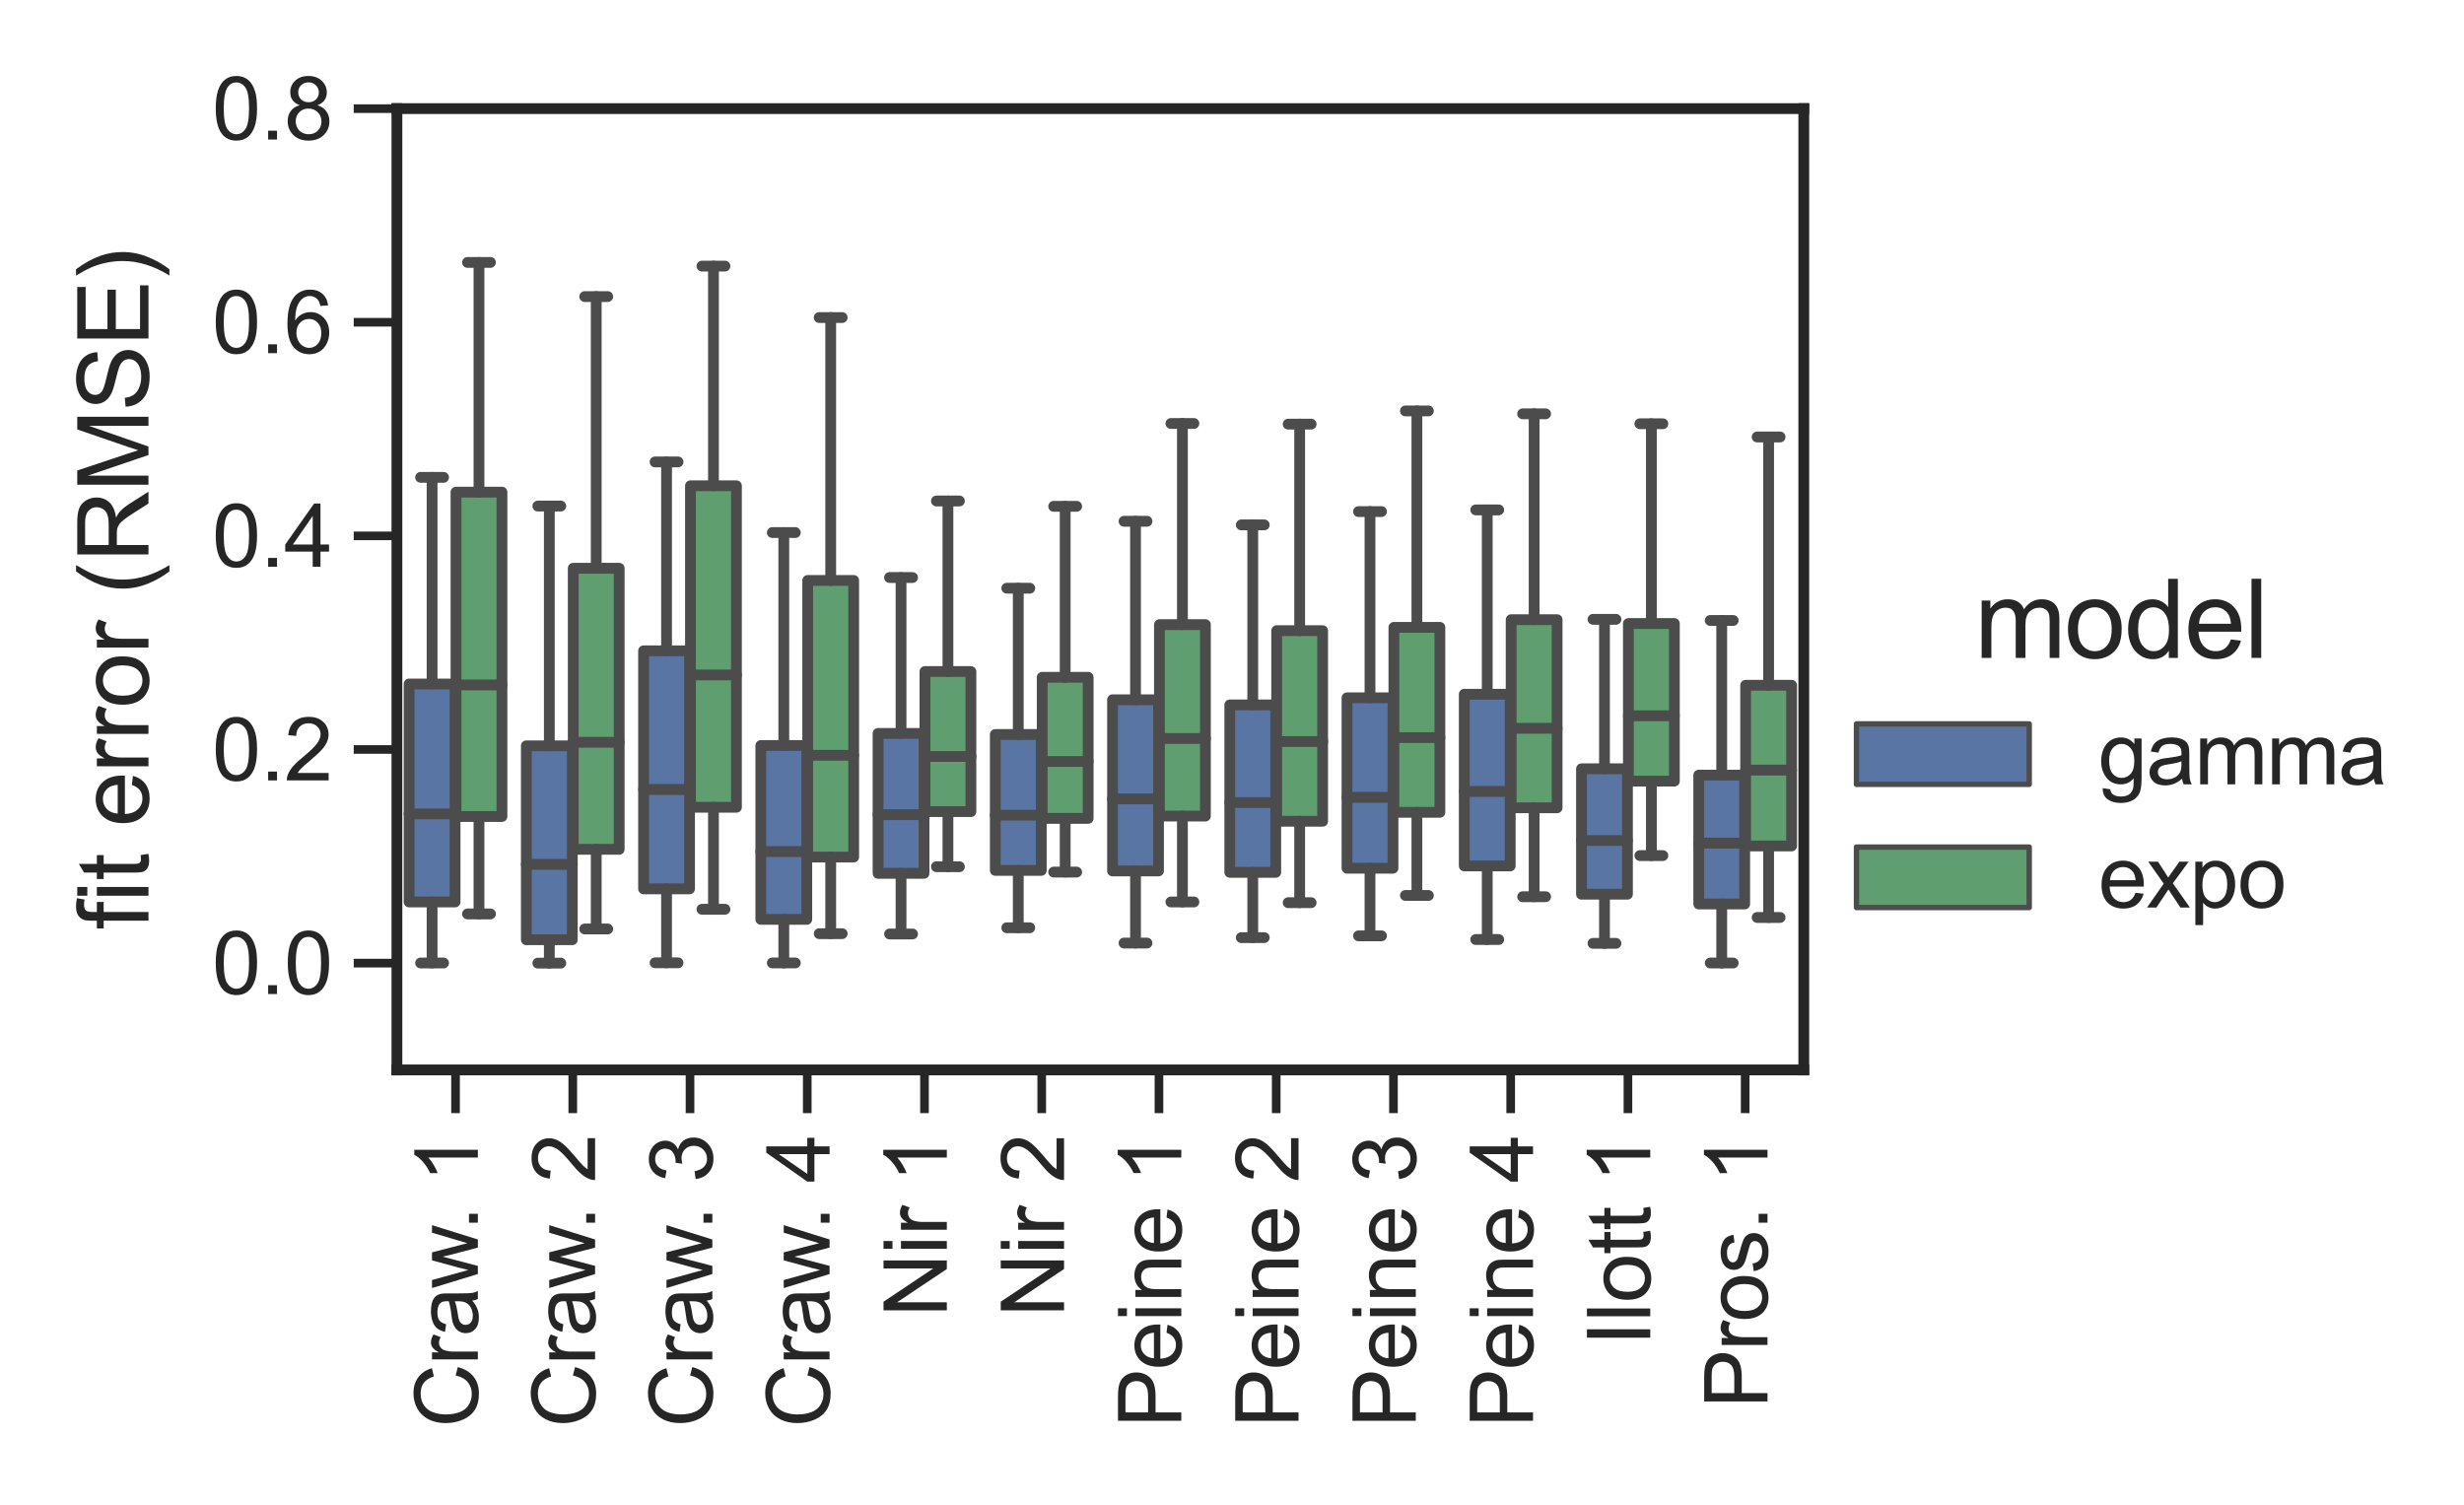 <?xml version="1.0" encoding="utf-8" standalone="no"?>
<!DOCTYPE svg PUBLIC "-//W3C//DTD SVG 1.1//EN"
  "http://www.w3.org/Graphics/SVG/1.1/DTD/svg11.dtd">
<svg xmlns:xlink="http://www.w3.org/1999/xlink" width="228.24pt" height="139.439pt" viewBox="0 0 228.24 139.439" xmlns="http://www.w3.org/2000/svg" version="1.1">
 <defs>
  <style type="text/css">*{stroke-linejoin: round; stroke-linecap: butt}</style>
 </defs>
 <g id="figure_1">
  <g id="patch_1">
   <path d="M 0 139.439 
L 228.24 139.439 
L 228.24 0 
L 0 0 
z
" style="fill: #ffffff"/>
  </g>
  <g id="axes_1">
   <g id="patch_2">
    <path d="M 36.766 99.108 
L 167.085 99.108 
L 167.085 10.063 
L 36.766 10.063 
z
" style="fill: #ffffff"/>
   </g>
   <g id="matplotlib.axis_1">
    <g id="xtick_1">
     <g id="line2d_1">
      <defs>
       <path id="m7f97925c87" d="M 0 0 
L 0 4 
" style="stroke: #262626; stroke-width: 0.8"/>
      </defs>
      <g>
       <use xlink:href="#m7f97925c87" x="42.196" y="99.108" style="fill: #262626; stroke: #262626; stroke-width: 0.8"/>
      </g>
     </g>
     <g id="text_1">
      <!-- Craw. 1 -->
      <g style="fill: #262626" transform="translate(44.264 132.229)rotate(-90)scale(0.08 -0.08)">
       <defs>
        <path id="ArialMT-43" d="M 3763 1606 
L 4369 1453 
Q 4178 706 3683 314 
Q 3188 -78 2472 -78 
Q 1731 -78 1267 223 
Q 803 525 561 1097 
Q 319 1669 319 2325 
Q 319 3041 592 3573 
Q 866 4106 1370 4382 
Q 1875 4659 2481 4659 
Q 3169 4659 3637 4309 
Q 4106 3959 4291 3325 
L 3694 3184 
Q 3534 3684 3231 3912 
Q 2928 4141 2469 4141 
Q 1941 4141 1586 3887 
Q 1231 3634 1087 3207 
Q 944 2781 944 2328 
Q 944 1744 1114 1308 
Q 1284 872 1643 656 
Q 2003 441 2422 441 
Q 2931 441 3284 734 
Q 3638 1028 3763 1606 
z
" transform="scale(0.016)"/>
        <path id="ArialMT-72" d="M 416 0 
L 416 3319 
L 922 3319 
L 922 2816 
Q 1116 3169 1280 3281 
Q 1444 3394 1641 3394 
Q 1925 3394 2219 3213 
L 2025 2691 
Q 1819 2813 1613 2813 
Q 1428 2813 1281 2702 
Q 1134 2591 1072 2394 
Q 978 2094 978 1738 
L 978 0 
L 416 0 
z
" transform="scale(0.016)"/>
        <path id="ArialMT-61" d="M 2588 409 
Q 2275 144 1986 34 
Q 1697 -75 1366 -75 
Q 819 -75 525 192 
Q 231 459 231 875 
Q 231 1119 342 1320 
Q 453 1522 633 1644 
Q 813 1766 1038 1828 
Q 1203 1872 1538 1913 
Q 2219 1994 2541 2106 
Q 2544 2222 2544 2253 
Q 2544 2597 2384 2738 
Q 2169 2928 1744 2928 
Q 1347 2928 1158 2789 
Q 969 2650 878 2297 
L 328 2372 
Q 403 2725 575 2942 
Q 747 3159 1072 3276 
Q 1397 3394 1825 3394 
Q 2250 3394 2515 3294 
Q 2781 3194 2906 3042 
Q 3031 2891 3081 2659 
Q 3109 2516 3109 2141 
L 3109 1391 
Q 3109 606 3145 398 
Q 3181 191 3288 0 
L 2700 0 
Q 2613 175 2588 409 
z
M 2541 1666 
Q 2234 1541 1622 1453 
Q 1275 1403 1131 1340 
Q 988 1278 909 1158 
Q 831 1038 831 891 
Q 831 666 1001 516 
Q 1172 366 1500 366 
Q 1825 366 2078 508 
Q 2331 650 2450 897 
Q 2541 1088 2541 1459 
L 2541 1666 
z
" transform="scale(0.016)"/>
        <path id="ArialMT-77" d="M 1034 0 
L 19 3319 
L 600 3319 
L 1128 1403 
L 1325 691 
Q 1338 744 1497 1375 
L 2025 3319 
L 2603 3319 
L 3100 1394 
L 3266 759 
L 3456 1400 
L 4025 3319 
L 4572 3319 
L 3534 0 
L 2950 0 
L 2422 1988 
L 2294 2553 
L 1622 0 
L 1034 0 
z
" transform="scale(0.016)"/>
        <path id="ArialMT-2e" d="M 581 0 
L 581 641 
L 1222 641 
L 1222 0 
L 581 0 
z
" transform="scale(0.016)"/>
        <path id="ArialMT-20" transform="scale(0.016)"/>
        <path id="ArialMT-31" d="M 2384 0 
L 1822 0 
L 1822 3584 
Q 1619 3391 1289 3197 
Q 959 3003 697 2906 
L 697 3450 
Q 1169 3672 1522 3987 
Q 1875 4303 2022 4600 
L 2384 4600 
L 2384 0 
z
" transform="scale(0.016)"/>
       </defs>
       <use xlink:href="#ArialMT-43"/>
       <use xlink:href="#ArialMT-72" x="72.217"/>
       <use xlink:href="#ArialMT-61" x="105.518"/>
       <use xlink:href="#ArialMT-77" x="161.133"/>
       <use xlink:href="#ArialMT-2e" x="227.85"/>
       <use xlink:href="#ArialMT-20" x="255.633"/>
       <use xlink:href="#ArialMT-31" x="283.416"/>
      </g>
     </g>
    </g>
    <g id="xtick_2">
     <g id="line2d_2">
      <g>
       <use xlink:href="#m7f97925c87" x="53.056" y="99.108" style="fill: #262626; stroke: #262626; stroke-width: 0.8"/>
      </g>
     </g>
     <g id="text_2">
      <!-- Craw. 2 -->
      <g style="fill: #262626" transform="translate(55.124 132.229)rotate(-90)scale(0.08 -0.08)">
       <defs>
        <path id="ArialMT-32" d="M 3222 541 
L 3222 0 
L 194 0 
Q 188 203 259 391 
Q 375 700 629 1000 
Q 884 1300 1366 1694 
Q 2113 2306 2375 2664 
Q 2638 3022 2638 3341 
Q 2638 3675 2398 3904 
Q 2159 4134 1775 4134 
Q 1369 4134 1125 3890 
Q 881 3647 878 3216 
L 300 3275 
Q 359 3922 746 4261 
Q 1134 4600 1788 4600 
Q 2447 4600 2831 4234 
Q 3216 3869 3216 3328 
Q 3216 3053 3103 2787 
Q 2991 2522 2730 2228 
Q 2469 1934 1863 1422 
Q 1356 997 1212 845 
Q 1069 694 975 541 
L 3222 541 
z
" transform="scale(0.016)"/>
       </defs>
       <use xlink:href="#ArialMT-43"/>
       <use xlink:href="#ArialMT-72" x="72.217"/>
       <use xlink:href="#ArialMT-61" x="105.518"/>
       <use xlink:href="#ArialMT-77" x="161.133"/>
       <use xlink:href="#ArialMT-2e" x="227.85"/>
       <use xlink:href="#ArialMT-20" x="255.633"/>
       <use xlink:href="#ArialMT-32" x="283.416"/>
      </g>
     </g>
    </g>
    <g id="xtick_3">
     <g id="line2d_3">
      <g>
       <use xlink:href="#m7f97925c87" x="63.916" y="99.108" style="fill: #262626; stroke: #262626; stroke-width: 0.8"/>
      </g>
     </g>
     <g id="text_3">
      <!-- Craw. 3 -->
      <g style="fill: #262626" transform="translate(65.984 132.229)rotate(-90)scale(0.08 -0.08)">
       <defs>
        <path id="ArialMT-33" d="M 269 1209 
L 831 1284 
Q 928 806 1161 595 
Q 1394 384 1728 384 
Q 2125 384 2398 659 
Q 2672 934 2672 1341 
Q 2672 1728 2419 1979 
Q 2166 2231 1775 2231 
Q 1616 2231 1378 2169 
L 1441 2663 
Q 1497 2656 1531 2656 
Q 1891 2656 2178 2843 
Q 2466 3031 2466 3422 
Q 2466 3731 2256 3934 
Q 2047 4138 1716 4138 
Q 1388 4138 1169 3931 
Q 950 3725 888 3313 
L 325 3413 
Q 428 3978 793 4289 
Q 1159 4600 1703 4600 
Q 2078 4600 2393 4439 
Q 2709 4278 2876 4000 
Q 3044 3722 3044 3409 
Q 3044 3113 2884 2869 
Q 2725 2625 2413 2481 
Q 2819 2388 3044 2092 
Q 3269 1797 3269 1353 
Q 3269 753 2831 336 
Q 2394 -81 1725 -81 
Q 1122 -81 723 278 
Q 325 638 269 1209 
z
" transform="scale(0.016)"/>
       </defs>
       <use xlink:href="#ArialMT-43"/>
       <use xlink:href="#ArialMT-72" x="72.217"/>
       <use xlink:href="#ArialMT-61" x="105.518"/>
       <use xlink:href="#ArialMT-77" x="161.133"/>
       <use xlink:href="#ArialMT-2e" x="227.85"/>
       <use xlink:href="#ArialMT-20" x="255.633"/>
       <use xlink:href="#ArialMT-33" x="283.416"/>
      </g>
     </g>
    </g>
    <g id="xtick_4">
     <g id="line2d_4">
      <g>
       <use xlink:href="#m7f97925c87" x="74.776" y="99.108" style="fill: #262626; stroke: #262626; stroke-width: 0.8"/>
      </g>
     </g>
     <g id="text_4">
      <!-- Craw. 4 -->
      <g style="fill: #262626" transform="translate(76.844 132.229)rotate(-90)scale(0.08 -0.08)">
       <defs>
        <path id="ArialMT-34" d="M 2069 0 
L 2069 1097 
L 81 1097 
L 81 1613 
L 2172 4581 
L 2631 4581 
L 2631 1613 
L 3250 1613 
L 3250 1097 
L 2631 1097 
L 2631 0 
L 2069 0 
z
M 2069 1613 
L 2069 3678 
L 634 1613 
L 2069 1613 
z
" transform="scale(0.016)"/>
       </defs>
       <use xlink:href="#ArialMT-43"/>
       <use xlink:href="#ArialMT-72" x="72.217"/>
       <use xlink:href="#ArialMT-61" x="105.518"/>
       <use xlink:href="#ArialMT-77" x="161.133"/>
       <use xlink:href="#ArialMT-2e" x="227.85"/>
       <use xlink:href="#ArialMT-20" x="255.633"/>
       <use xlink:href="#ArialMT-34" x="283.416"/>
      </g>
     </g>
    </g>
    <g id="xtick_5">
     <g id="line2d_5">
      <g>
       <use xlink:href="#m7f97925c87" x="85.635" y="99.108" style="fill: #262626; stroke: #262626; stroke-width: 0.8"/>
      </g>
     </g>
     <g id="text_5">
      <!-- Nir 1 -->
      <g style="fill: #262626" transform="translate(87.704 121.998)rotate(-90)scale(0.08 -0.08)">
       <defs>
        <path id="ArialMT-4e" d="M 488 0 
L 488 4581 
L 1109 4581 
L 3516 984 
L 3516 4581 
L 4097 4581 
L 4097 0 
L 3475 0 
L 1069 3600 
L 1069 0 
L 488 0 
z
" transform="scale(0.016)"/>
        <path id="ArialMT-69" d="M 425 3934 
L 425 4581 
L 988 4581 
L 988 3934 
L 425 3934 
z
M 425 0 
L 425 3319 
L 988 3319 
L 988 0 
L 425 0 
z
" transform="scale(0.016)"/>
       </defs>
       <use xlink:href="#ArialMT-4e"/>
       <use xlink:href="#ArialMT-69" x="72.217"/>
       <use xlink:href="#ArialMT-72" x="94.434"/>
       <use xlink:href="#ArialMT-20" x="127.734"/>
       <use xlink:href="#ArialMT-31" x="155.518"/>
      </g>
     </g>
    </g>
    <g id="xtick_6">
     <g id="line2d_6">
      <g>
       <use xlink:href="#m7f97925c87" x="96.495" y="99.108" style="fill: #262626; stroke: #262626; stroke-width: 0.8"/>
      </g>
     </g>
     <g id="text_6">
      <!-- Nir 2 -->
      <g style="fill: #262626" transform="translate(98.563 121.998)rotate(-90)scale(0.08 -0.08)">
       <use xlink:href="#ArialMT-4e"/>
       <use xlink:href="#ArialMT-69" x="72.217"/>
       <use xlink:href="#ArialMT-72" x="94.434"/>
       <use xlink:href="#ArialMT-20" x="127.734"/>
       <use xlink:href="#ArialMT-32" x="155.518"/>
      </g>
     </g>
    </g>
    <g id="xtick_7">
     <g id="line2d_7">
      <g>
       <use xlink:href="#m7f97925c87" x="107.355" y="99.108" style="fill: #262626; stroke: #262626; stroke-width: 0.8"/>
      </g>
     </g>
     <g id="text_7">
      <!-- Peine 1 -->
      <g style="fill: #262626" transform="translate(109.423 132.239)rotate(-90)scale(0.08 -0.08)">
       <defs>
        <path id="ArialMT-50" d="M 494 0 
L 494 4581 
L 2222 4581 
Q 2678 4581 2919 4538 
Q 3256 4481 3484 4323 
Q 3713 4166 3852 3881 
Q 3991 3597 3991 3256 
Q 3991 2672 3619 2267 
Q 3247 1863 2275 1863 
L 1100 1863 
L 1100 0 
L 494 0 
z
M 1100 2403 
L 2284 2403 
Q 2872 2403 3119 2622 
Q 3366 2841 3366 3238 
Q 3366 3525 3220 3729 
Q 3075 3934 2838 4000 
Q 2684 4041 2272 4041 
L 1100 4041 
L 1100 2403 
z
" transform="scale(0.016)"/>
        <path id="ArialMT-65" d="M 2694 1069 
L 3275 997 
Q 3138 488 2766 206 
Q 2394 -75 1816 -75 
Q 1088 -75 661 373 
Q 234 822 234 1631 
Q 234 2469 665 2931 
Q 1097 3394 1784 3394 
Q 2450 3394 2872 2941 
Q 3294 2488 3294 1666 
Q 3294 1616 3291 1516 
L 816 1516 
Q 847 969 1125 678 
Q 1403 388 1819 388 
Q 2128 388 2347 550 
Q 2566 713 2694 1069 
z
M 847 1978 
L 2700 1978 
Q 2663 2397 2488 2606 
Q 2219 2931 1791 2931 
Q 1403 2931 1139 2672 
Q 875 2413 847 1978 
z
" transform="scale(0.016)"/>
        <path id="ArialMT-6e" d="M 422 0 
L 422 3319 
L 928 3319 
L 928 2847 
Q 1294 3394 1984 3394 
Q 2284 3394 2536 3286 
Q 2788 3178 2913 3003 
Q 3038 2828 3088 2588 
Q 3119 2431 3119 2041 
L 3119 0 
L 2556 0 
L 2556 2019 
Q 2556 2363 2490 2533 
Q 2425 2703 2258 2804 
Q 2091 2906 1866 2906 
Q 1506 2906 1245 2678 
Q 984 2450 984 1813 
L 984 0 
L 422 0 
z
" transform="scale(0.016)"/>
       </defs>
       <use xlink:href="#ArialMT-50"/>
       <use xlink:href="#ArialMT-65" x="66.699"/>
       <use xlink:href="#ArialMT-69" x="122.314"/>
       <use xlink:href="#ArialMT-6e" x="144.531"/>
       <use xlink:href="#ArialMT-65" x="200.146"/>
       <use xlink:href="#ArialMT-20" x="255.762"/>
       <use xlink:href="#ArialMT-31" x="283.545"/>
      </g>
     </g>
    </g>
    <g id="xtick_8">
     <g id="line2d_8">
      <g>
       <use xlink:href="#m7f97925c87" x="118.215" y="99.108" style="fill: #262626; stroke: #262626; stroke-width: 0.8"/>
      </g>
     </g>
     <g id="text_8">
      <!-- Peine 2 -->
      <g style="fill: #262626" transform="translate(120.283 132.239)rotate(-90)scale(0.08 -0.08)">
       <use xlink:href="#ArialMT-50"/>
       <use xlink:href="#ArialMT-65" x="66.699"/>
       <use xlink:href="#ArialMT-69" x="122.314"/>
       <use xlink:href="#ArialMT-6e" x="144.531"/>
       <use xlink:href="#ArialMT-65" x="200.146"/>
       <use xlink:href="#ArialMT-20" x="255.762"/>
       <use xlink:href="#ArialMT-32" x="283.545"/>
      </g>
     </g>
    </g>
    <g id="xtick_9">
     <g id="line2d_9">
      <g>
       <use xlink:href="#m7f97925c87" x="129.075" y="99.108" style="fill: #262626; stroke: #262626; stroke-width: 0.8"/>
      </g>
     </g>
     <g id="text_9">
      <!-- Peine 3 -->
      <g style="fill: #262626" transform="translate(131.143 132.239)rotate(-90)scale(0.08 -0.08)">
       <use xlink:href="#ArialMT-50"/>
       <use xlink:href="#ArialMT-65" x="66.699"/>
       <use xlink:href="#ArialMT-69" x="122.314"/>
       <use xlink:href="#ArialMT-6e" x="144.531"/>
       <use xlink:href="#ArialMT-65" x="200.146"/>
       <use xlink:href="#ArialMT-20" x="255.762"/>
       <use xlink:href="#ArialMT-33" x="283.545"/>
      </g>
     </g>
    </g>
    <g id="xtick_10">
     <g id="line2d_10">
      <g>
       <use xlink:href="#m7f97925c87" x="139.935" y="99.108" style="fill: #262626; stroke: #262626; stroke-width: 0.8"/>
      </g>
     </g>
     <g id="text_10">
      <!-- Peine 4 -->
      <g style="fill: #262626" transform="translate(142.003 132.239)rotate(-90)scale(0.08 -0.08)">
       <use xlink:href="#ArialMT-50"/>
       <use xlink:href="#ArialMT-65" x="66.699"/>
       <use xlink:href="#ArialMT-69" x="122.314"/>
       <use xlink:href="#ArialMT-6e" x="144.531"/>
       <use xlink:href="#ArialMT-65" x="200.146"/>
       <use xlink:href="#ArialMT-20" x="255.762"/>
       <use xlink:href="#ArialMT-34" x="283.545"/>
      </g>
     </g>
    </g>
    <g id="xtick_11">
     <g id="line2d_11">
      <g>
       <use xlink:href="#m7f97925c87" x="150.795" y="99.108" style="fill: #262626; stroke: #262626; stroke-width: 0.8"/>
      </g>
     </g>
     <g id="text_11">
      <!-- Ilott 1 -->
      <g style="fill: #262626" transform="translate(152.863 124.673)rotate(-90)scale(0.08 -0.08)">
       <defs>
        <path id="ArialMT-49" d="M 597 0 
L 597 4581 
L 1203 4581 
L 1203 0 
L 597 0 
z
" transform="scale(0.016)"/>
        <path id="ArialMT-6c" d="M 409 0 
L 409 4581 
L 972 4581 
L 972 0 
L 409 0 
z
" transform="scale(0.016)"/>
        <path id="ArialMT-6f" d="M 213 1659 
Q 213 2581 725 3025 
Q 1153 3394 1769 3394 
Q 2453 3394 2887 2945 
Q 3322 2497 3322 1706 
Q 3322 1066 3130 698 
Q 2938 331 2570 128 
Q 2203 -75 1769 -75 
Q 1072 -75 642 372 
Q 213 819 213 1659 
z
M 791 1659 
Q 791 1022 1069 705 
Q 1347 388 1769 388 
Q 2188 388 2466 706 
Q 2744 1025 2744 1678 
Q 2744 2294 2464 2611 
Q 2184 2928 1769 2928 
Q 1347 2928 1069 2612 
Q 791 2297 791 1659 
z
" transform="scale(0.016)"/>
        <path id="ArialMT-74" d="M 1650 503 
L 1731 6 
Q 1494 -44 1306 -44 
Q 1000 -44 831 53 
Q 663 150 594 308 
Q 525 466 525 972 
L 525 2881 
L 113 2881 
L 113 3319 
L 525 3319 
L 525 4141 
L 1084 4478 
L 1084 3319 
L 1650 3319 
L 1650 2881 
L 1084 2881 
L 1084 941 
Q 1084 700 1114 631 
Q 1144 563 1211 522 
Q 1278 481 1403 481 
Q 1497 481 1650 503 
z
" transform="scale(0.016)"/>
       </defs>
       <use xlink:href="#ArialMT-49"/>
       <use xlink:href="#ArialMT-6c" x="27.783"/>
       <use xlink:href="#ArialMT-6f" x="50"/>
       <use xlink:href="#ArialMT-74" x="105.615"/>
       <use xlink:href="#ArialMT-74" x="133.398"/>
       <use xlink:href="#ArialMT-20" x="161.182"/>
       <use xlink:href="#ArialMT-31" x="188.965"/>
      </g>
     </g>
    </g>
    <g id="xtick_12">
     <g id="line2d_12">
      <g>
       <use xlink:href="#m7f97925c87" x="161.655" y="99.108" style="fill: #262626; stroke: #262626; stroke-width: 0.8"/>
      </g>
     </g>
     <g id="text_12">
      <!-- Pros. 1 -->
      <g style="fill: #262626" transform="translate(163.723 130.451)rotate(-90)scale(0.08 -0.08)">
       <defs>
        <path id="ArialMT-73" d="M 197 991 
L 753 1078 
Q 800 744 1014 566 
Q 1228 388 1613 388 
Q 2000 388 2187 545 
Q 2375 703 2375 916 
Q 2375 1106 2209 1216 
Q 2094 1291 1634 1406 
Q 1016 1563 777 1677 
Q 538 1791 414 1992 
Q 291 2194 291 2438 
Q 291 2659 392 2848 
Q 494 3038 669 3163 
Q 800 3259 1026 3326 
Q 1253 3394 1513 3394 
Q 1903 3394 2198 3281 
Q 2494 3169 2634 2976 
Q 2775 2784 2828 2463 
L 2278 2388 
Q 2241 2644 2061 2787 
Q 1881 2931 1553 2931 
Q 1166 2931 1000 2803 
Q 834 2675 834 2503 
Q 834 2394 903 2306 
Q 972 2216 1119 2156 
Q 1203 2125 1616 2013 
Q 2213 1853 2448 1751 
Q 2684 1650 2818 1456 
Q 2953 1263 2953 975 
Q 2953 694 2789 445 
Q 2625 197 2315 61 
Q 2006 -75 1616 -75 
Q 969 -75 630 194 
Q 291 463 197 991 
z
" transform="scale(0.016)"/>
       </defs>
       <use xlink:href="#ArialMT-50"/>
       <use xlink:href="#ArialMT-72" x="66.699"/>
       <use xlink:href="#ArialMT-6f" x="100"/>
       <use xlink:href="#ArialMT-73" x="155.615"/>
       <use xlink:href="#ArialMT-2e" x="205.615"/>
       <use xlink:href="#ArialMT-20" x="233.398"/>
       <use xlink:href="#ArialMT-31" x="261.182"/>
      </g>
     </g>
    </g>
   </g>
   <g id="matplotlib.axis_2">
    <g id="ytick_1">
     <g id="line2d_13">
      <defs>
       <path id="md4da240ac3" d="M 0 0 
L -4 0 
" style="stroke: #262626; stroke-width: 0.8"/>
      </defs>
      <g>
       <use xlink:href="#md4da240ac3" x="36.766" y="89.214" style="fill: #262626; stroke: #262626; stroke-width: 0.8"/>
      </g>
     </g>
     <g id="text_13">
      <!-- 0.0 -->
      <g style="fill: #262626" transform="translate(19.646 92.077)scale(0.08 -0.08)">
       <defs>
        <path id="ArialMT-30" d="M 266 2259 
Q 266 3072 433 3567 
Q 600 4063 929 4331 
Q 1259 4600 1759 4600 
Q 2128 4600 2406 4451 
Q 2684 4303 2865 4023 
Q 3047 3744 3150 3342 
Q 3253 2941 3253 2259 
Q 3253 1453 3087 958 
Q 2922 463 2592 192 
Q 2263 -78 1759 -78 
Q 1097 -78 719 397 
Q 266 969 266 2259 
z
M 844 2259 
Q 844 1131 1108 757 
Q 1372 384 1759 384 
Q 2147 384 2411 759 
Q 2675 1134 2675 2259 
Q 2675 3391 2411 3762 
Q 2147 4134 1753 4134 
Q 1366 4134 1134 3806 
Q 844 3388 844 2259 
z
" transform="scale(0.016)"/>
       </defs>
       <use xlink:href="#ArialMT-30"/>
       <use xlink:href="#ArialMT-2e" x="55.615"/>
       <use xlink:href="#ArialMT-30" x="83.398"/>
      </g>
     </g>
    </g>
    <g id="ytick_2">
     <g id="line2d_14">
      <g>
       <use xlink:href="#md4da240ac3" x="36.766" y="69.426" style="fill: #262626; stroke: #262626; stroke-width: 0.8"/>
      </g>
     </g>
     <g id="text_14">
      <!-- 0.2 -->
      <g style="fill: #262626" transform="translate(19.646 72.29)scale(0.08 -0.08)">
       <use xlink:href="#ArialMT-30"/>
       <use xlink:href="#ArialMT-2e" x="55.615"/>
       <use xlink:href="#ArialMT-32" x="83.398"/>
      </g>
     </g>
    </g>
    <g id="ytick_3">
     <g id="line2d_15">
      <g>
       <use xlink:href="#md4da240ac3" x="36.766" y="49.639" style="fill: #262626; stroke: #262626; stroke-width: 0.8"/>
      </g>
     </g>
     <g id="text_15">
      <!-- 0.4 -->
      <g style="fill: #262626" transform="translate(19.646 52.502)scale(0.08 -0.08)">
       <use xlink:href="#ArialMT-30"/>
       <use xlink:href="#ArialMT-2e" x="55.615"/>
       <use xlink:href="#ArialMT-34" x="83.398"/>
      </g>
     </g>
    </g>
    <g id="ytick_4">
     <g id="line2d_16">
      <g>
       <use xlink:href="#md4da240ac3" x="36.766" y="29.851" style="fill: #262626; stroke: #262626; stroke-width: 0.8"/>
      </g>
     </g>
     <g id="text_16">
      <!-- 0.6 -->
      <g style="fill: #262626" transform="translate(19.646 32.714)scale(0.08 -0.08)">
       <defs>
        <path id="ArialMT-36" d="M 3184 3459 
L 2625 3416 
Q 2550 3747 2413 3897 
Q 2184 4138 1850 4138 
Q 1581 4138 1378 3988 
Q 1113 3794 959 3422 
Q 806 3050 800 2363 
Q 1003 2672 1297 2822 
Q 1591 2972 1913 2972 
Q 2475 2972 2870 2558 
Q 3266 2144 3266 1488 
Q 3266 1056 3080 686 
Q 2894 316 2569 119 
Q 2244 -78 1831 -78 
Q 1128 -78 684 439 
Q 241 956 241 2144 
Q 241 3472 731 4075 
Q 1159 4600 1884 4600 
Q 2425 4600 2770 4297 
Q 3116 3994 3184 3459 
z
M 888 1484 
Q 888 1194 1011 928 
Q 1134 663 1356 523 
Q 1578 384 1822 384 
Q 2178 384 2434 671 
Q 2691 959 2691 1453 
Q 2691 1928 2437 2201 
Q 2184 2475 1800 2475 
Q 1419 2475 1153 2201 
Q 888 1928 888 1484 
z
" transform="scale(0.016)"/>
       </defs>
       <use xlink:href="#ArialMT-30"/>
       <use xlink:href="#ArialMT-2e" x="55.615"/>
       <use xlink:href="#ArialMT-36" x="83.398"/>
      </g>
     </g>
    </g>
    <g id="ytick_5">
     <g id="line2d_17">
      <g>
       <use xlink:href="#md4da240ac3" x="36.766" y="10.063" style="fill: #262626; stroke: #262626; stroke-width: 0.8"/>
      </g>
     </g>
     <g id="text_17">
      <!-- 0.8 -->
      <g style="fill: #262626" transform="translate(19.646 12.926)scale(0.08 -0.08)">
       <defs>
        <path id="ArialMT-38" d="M 1131 2484 
Q 781 2613 612 2850 
Q 444 3088 444 3419 
Q 444 3919 803 4259 
Q 1163 4600 1759 4600 
Q 2359 4600 2725 4251 
Q 3091 3903 3091 3403 
Q 3091 3084 2923 2848 
Q 2756 2613 2416 2484 
Q 2838 2347 3058 2040 
Q 3278 1734 3278 1309 
Q 3278 722 2862 322 
Q 2447 -78 1769 -78 
Q 1091 -78 675 323 
Q 259 725 259 1325 
Q 259 1772 486 2073 
Q 713 2375 1131 2484 
z
M 1019 3438 
Q 1019 3113 1228 2906 
Q 1438 2700 1772 2700 
Q 2097 2700 2305 2904 
Q 2513 3109 2513 3406 
Q 2513 3716 2298 3927 
Q 2084 4138 1766 4138 
Q 1444 4138 1231 3931 
Q 1019 3725 1019 3438 
z
M 838 1322 
Q 838 1081 952 856 
Q 1066 631 1291 507 
Q 1516 384 1775 384 
Q 2178 384 2440 643 
Q 2703 903 2703 1303 
Q 2703 1709 2433 1975 
Q 2163 2241 1756 2241 
Q 1359 2241 1098 1978 
Q 838 1716 838 1322 
z
" transform="scale(0.016)"/>
       </defs>
       <use xlink:href="#ArialMT-30"/>
       <use xlink:href="#ArialMT-2e" x="55.615"/>
       <use xlink:href="#ArialMT-38" x="83.398"/>
      </g>
     </g>
    </g>
    <g id="text_18">
     <!-- fit error (RMSE) -->
     <g style="fill: #262626" transform="translate(13.752 86.084)rotate(-90)scale(0.09 -0.09)">
      <defs>
       <path id="ArialMT-66" d="M 556 0 
L 556 2881 
L 59 2881 
L 59 3319 
L 556 3319 
L 556 3672 
Q 556 4006 616 4169 
Q 697 4388 901 4523 
Q 1106 4659 1475 4659 
Q 1713 4659 2000 4603 
L 1916 4113 
Q 1741 4144 1584 4144 
Q 1328 4144 1222 4034 
Q 1116 3925 1116 3625 
L 1116 3319 
L 1763 3319 
L 1763 2881 
L 1116 2881 
L 1116 0 
L 556 0 
z
" transform="scale(0.016)"/>
       <path id="ArialMT-28" d="M 1497 -1347 
Q 1031 -759 709 28 
Q 388 816 388 1659 
Q 388 2403 628 3084 
Q 909 3875 1497 4659 
L 1900 4659 
Q 1522 4009 1400 3731 
Q 1209 3300 1100 2831 
Q 966 2247 966 1656 
Q 966 153 1900 -1347 
L 1497 -1347 
z
" transform="scale(0.016)"/>
       <path id="ArialMT-52" d="M 503 0 
L 503 4581 
L 2534 4581 
Q 3147 4581 3465 4457 
Q 3784 4334 3975 4021 
Q 4166 3709 4166 3331 
Q 4166 2844 3850 2509 
Q 3534 2175 2875 2084 
Q 3116 1969 3241 1856 
Q 3506 1613 3744 1247 
L 4541 0 
L 3778 0 
L 3172 953 
Q 2906 1366 2734 1584 
Q 2563 1803 2427 1890 
Q 2291 1978 2150 2013 
Q 2047 2034 1813 2034 
L 1109 2034 
L 1109 0 
L 503 0 
z
M 1109 2559 
L 2413 2559 
Q 2828 2559 3062 2645 
Q 3297 2731 3419 2920 
Q 3541 3109 3541 3331 
Q 3541 3656 3305 3865 
Q 3069 4075 2559 4075 
L 1109 4075 
L 1109 2559 
z
" transform="scale(0.016)"/>
       <path id="ArialMT-4d" d="M 475 0 
L 475 4581 
L 1388 4581 
L 2472 1338 
Q 2622 884 2691 659 
Q 2769 909 2934 1394 
L 4031 4581 
L 4847 4581 
L 4847 0 
L 4263 0 
L 4263 3834 
L 2931 0 
L 2384 0 
L 1059 3900 
L 1059 0 
L 475 0 
z
" transform="scale(0.016)"/>
       <path id="ArialMT-53" d="M 288 1472 
L 859 1522 
Q 900 1178 1048 958 
Q 1197 738 1509 602 
Q 1822 466 2213 466 
Q 2559 466 2825 569 
Q 3091 672 3220 851 
Q 3350 1031 3350 1244 
Q 3350 1459 3225 1620 
Q 3100 1781 2813 1891 
Q 2628 1963 1997 2114 
Q 1366 2266 1113 2400 
Q 784 2572 623 2826 
Q 463 3081 463 3397 
Q 463 3744 659 4045 
Q 856 4347 1234 4503 
Q 1613 4659 2075 4659 
Q 2584 4659 2973 4495 
Q 3363 4331 3572 4012 
Q 3781 3694 3797 3291 
L 3216 3247 
Q 3169 3681 2898 3903 
Q 2628 4125 2100 4125 
Q 1550 4125 1298 3923 
Q 1047 3722 1047 3438 
Q 1047 3191 1225 3031 
Q 1400 2872 2139 2705 
Q 2878 2538 3153 2413 
Q 3553 2228 3743 1945 
Q 3934 1663 3934 1294 
Q 3934 928 3725 604 
Q 3516 281 3123 101 
Q 2731 -78 2241 -78 
Q 1619 -78 1198 103 
Q 778 284 539 648 
Q 300 1013 288 1472 
z
" transform="scale(0.016)"/>
       <path id="ArialMT-45" d="M 506 0 
L 506 4581 
L 3819 4581 
L 3819 4041 
L 1113 4041 
L 1113 2638 
L 3647 2638 
L 3647 2100 
L 1113 2100 
L 1113 541 
L 3925 541 
L 3925 0 
L 506 0 
z
" transform="scale(0.016)"/>
       <path id="ArialMT-29" d="M 791 -1347 
L 388 -1347 
Q 1322 153 1322 1656 
Q 1322 2244 1188 2822 
Q 1081 3291 891 3722 
Q 769 4003 388 4659 
L 791 4659 
Q 1378 3875 1659 3084 
Q 1900 2403 1900 1659 
Q 1900 816 1576 28 
Q 1253 -759 791 -1347 
z
" transform="scale(0.016)"/>
      </defs>
      <use xlink:href="#ArialMT-66"/>
      <use xlink:href="#ArialMT-69" x="27.783"/>
      <use xlink:href="#ArialMT-74" x="50"/>
      <use xlink:href="#ArialMT-20" x="77.783"/>
      <use xlink:href="#ArialMT-65" x="105.566"/>
      <use xlink:href="#ArialMT-72" x="161.182"/>
      <use xlink:href="#ArialMT-72" x="194.482"/>
      <use xlink:href="#ArialMT-6f" x="227.783"/>
      <use xlink:href="#ArialMT-72" x="283.398"/>
      <use xlink:href="#ArialMT-20" x="316.699"/>
      <use xlink:href="#ArialMT-28" x="344.482"/>
      <use xlink:href="#ArialMT-52" x="377.783"/>
      <use xlink:href="#ArialMT-4d" x="450"/>
      <use xlink:href="#ArialMT-53" x="533.301"/>
      <use xlink:href="#ArialMT-45" x="600"/>
      <use xlink:href="#ArialMT-29" x="666.699"/>
     </g>
    </g>
   </g>
   <g id="patch_3">
    <path d="M 37.895 83.548 
L 42.152 83.548 
L 42.152 63.358 
L 37.895 63.358 
L 37.895 83.548 
z
" clip-path="url(#p113e5e564b)" style="fill: #5875a4; stroke: #4c4c4c; stroke-linejoin: miter"/>
   </g>
   <g id="patch_4">
    <path d="M 42.239 75.632 
L 46.496 75.632 
L 46.496 45.588 
L 42.239 45.588 
L 42.239 75.632 
z
" clip-path="url(#p113e5e564b)" style="fill: #5f9e6e; stroke: #4c4c4c; stroke-linejoin: miter"/>
   </g>
   <g id="patch_5">
    <path d="M 48.755 87.047 
L 53.012 87.047 
L 53.012 69.086 
L 48.755 69.086 
L 48.755 87.047 
z
" clip-path="url(#p113e5e564b)" style="fill: #5875a4; stroke: #4c4c4c; stroke-linejoin: miter"/>
   </g>
   <g id="patch_6">
    <path d="M 53.099 78.673 
L 57.356 78.673 
L 57.356 52.639 
L 53.099 52.639 
L 53.099 78.673 
z
" clip-path="url(#p113e5e564b)" style="fill: #5f9e6e; stroke: #4c4c4c; stroke-linejoin: miter"/>
   </g>
   <g id="patch_7">
    <path d="M 59.615 82.334 
L 63.872 82.334 
L 63.872 60.286 
L 59.615 60.286 
L 59.615 82.334 
z
" clip-path="url(#p113e5e564b)" style="fill: #5875a4; stroke: #4c4c4c; stroke-linejoin: miter"/>
   </g>
   <g id="patch_8">
    <path d="M 63.959 74.776 
L 68.216 74.776 
L 68.216 44.998 
L 63.959 44.998 
L 63.959 74.776 
z
" clip-path="url(#p113e5e564b)" style="fill: #5f9e6e; stroke: #4c4c4c; stroke-linejoin: miter"/>
   </g>
   <g id="patch_9">
    <path d="M 70.475 85.162 
L 74.732 85.162 
L 74.732 69.056 
L 70.475 69.056 
L 70.475 85.162 
z
" clip-path="url(#p113e5e564b)" style="fill: #5875a4; stroke: #4c4c4c; stroke-linejoin: miter"/>
   </g>
   <g id="patch_10">
    <path d="M 74.819 79.389 
L 79.076 79.389 
L 79.076 53.766 
L 74.819 53.766 
L 74.819 79.389 
z
" clip-path="url(#p113e5e564b)" style="fill: #5f9e6e; stroke: #4c4c4c; stroke-linejoin: miter"/>
   </g>
   <g id="patch_11">
    <path d="M 81.335 80.897 
L 85.592 80.897 
L 85.592 67.937 
L 81.335 67.937 
L 81.335 80.897 
z
" clip-path="url(#p113e5e564b)" style="fill: #5875a4; stroke: #4c4c4c; stroke-linejoin: miter"/>
   </g>
   <g id="patch_12">
    <path d="M 85.679 75.178 
L 89.936 75.178 
L 89.936 62.205 
L 85.679 62.205 
L 85.679 75.178 
z
" clip-path="url(#p113e5e564b)" style="fill: #5f9e6e; stroke: #4c4c4c; stroke-linejoin: miter"/>
   </g>
   <g id="patch_13">
    <path d="M 92.195 80.625 
L 96.452 80.625 
L 96.452 68.037 
L 92.195 68.037 
L 92.195 80.625 
z
" clip-path="url(#p113e5e564b)" style="fill: #5875a4; stroke: #4c4c4c; stroke-linejoin: miter"/>
   </g>
   <g id="patch_14">
    <path d="M 96.539 75.809 
L 100.796 75.809 
L 100.796 62.74 
L 96.539 62.74 
L 96.539 75.809 
z
" clip-path="url(#p113e5e564b)" style="fill: #5f9e6e; stroke: #4c4c4c; stroke-linejoin: miter"/>
   </g>
   <g id="patch_15">
    <path d="M 103.055 80.677 
L 107.312 80.677 
L 107.312 64.818 
L 103.055 64.818 
L 103.055 80.677 
z
" clip-path="url(#p113e5e564b)" style="fill: #5875a4; stroke: #4c4c4c; stroke-linejoin: miter"/>
   </g>
   <g id="patch_16">
    <path d="M 107.399 75.594 
L 111.656 75.594 
L 111.656 57.861 
L 107.399 57.861 
L 107.399 75.594 
z
" clip-path="url(#p113e5e564b)" style="fill: #5f9e6e; stroke: #4c4c4c; stroke-linejoin: miter"/>
   </g>
   <g id="patch_17">
    <path d="M 113.915 80.806 
L 118.172 80.806 
L 118.172 65.296 
L 113.915 65.296 
L 113.915 80.806 
z
" clip-path="url(#p113e5e564b)" style="fill: #5875a4; stroke: #4c4c4c; stroke-linejoin: miter"/>
   </g>
   <g id="patch_18">
    <path d="M 118.259 76.072 
L 122.516 76.072 
L 122.516 58.419 
L 118.259 58.419 
L 118.259 76.072 
z
" clip-path="url(#p113e5e564b)" style="fill: #5f9e6e; stroke: #4c4c4c; stroke-linejoin: miter"/>
   </g>
   <g id="patch_19">
    <path d="M 124.774 80.423 
L 129.032 80.423 
L 129.032 64.637 
L 124.774 64.637 
L 124.774 80.423 
z
" clip-path="url(#p113e5e564b)" style="fill: #5875a4; stroke: #4c4c4c; stroke-linejoin: miter"/>
   </g>
   <g id="patch_20">
    <path d="M 129.118 75.246 
L 133.376 75.246 
L 133.376 58.113 
L 129.118 58.113 
L 129.118 75.246 
z
" clip-path="url(#p113e5e564b)" style="fill: #5f9e6e; stroke: #4c4c4c; stroke-linejoin: miter"/>
   </g>
   <g id="patch_21">
    <path d="M 135.634 80.211 
L 139.891 80.211 
L 139.891 64.308 
L 135.634 64.308 
L 135.634 80.211 
z
" clip-path="url(#p113e5e564b)" style="fill: #5875a4; stroke: #4c4c4c; stroke-linejoin: miter"/>
   </g>
   <g id="patch_22">
    <path d="M 139.978 74.826 
L 144.235 74.826 
L 144.235 57.401 
L 139.978 57.401 
L 139.978 74.826 
z
" clip-path="url(#p113e5e564b)" style="fill: #5f9e6e; stroke: #4c4c4c; stroke-linejoin: miter"/>
   </g>
   <g id="patch_23">
    <path d="M 146.494 82.832 
L 150.751 82.832 
L 150.751 71.214 
L 146.494 71.214 
L 146.494 82.832 
z
" clip-path="url(#p113e5e564b)" style="fill: #5875a4; stroke: #4c4c4c; stroke-linejoin: miter"/>
   </g>
   <g id="patch_24">
    <path d="M 150.838 72.355 
L 155.095 72.355 
L 155.095 57.757 
L 150.838 57.757 
L 150.838 72.355 
z
" clip-path="url(#p113e5e564b)" style="fill: #5f9e6e; stroke: #4c4c4c; stroke-linejoin: miter"/>
   </g>
   <g id="patch_25">
    <path d="M 157.354 83.735 
L 161.611 83.735 
L 161.611 71.803 
L 157.354 71.803 
L 157.354 83.735 
z
" clip-path="url(#p113e5e564b)" style="fill: #5875a4; stroke: #4c4c4c; stroke-linejoin: miter"/>
   </g>
   <g id="patch_26">
    <path d="M 161.698 78.363 
L 165.955 78.363 
L 165.955 63.477 
L 161.698 63.477 
L 161.698 78.363 
z
" clip-path="url(#p113e5e564b)" style="fill: #5f9e6e; stroke: #4c4c4c; stroke-linejoin: miter"/>
   </g>
   <g id="patch_27">
    <path d="M 42.196 89.214 
L 42.196 89.214 
L 42.196 89.214 
L 42.196 89.214 
z
" clip-path="url(#p113e5e564b)" style="fill: #5875a4; stroke: #4c4c4c; stroke-width: 0.5; stroke-linejoin: miter"/>
   </g>
   <g id="patch_28">
    <path d="M 42.196 89.214 
L 42.196 89.214 
L 42.196 89.214 
L 42.196 89.214 
z
" clip-path="url(#p113e5e564b)" style="fill: #5f9e6e; stroke: #4c4c4c; stroke-width: 0.5; stroke-linejoin: miter"/>
   </g>
   <g id="line2d_18">
    <path d="M 40.024 83.548 
L 40.024 89.202 
" clip-path="url(#p113e5e564b)" style="fill: none; stroke: #4c4c4c; stroke-linecap: round"/>
   </g>
   <g id="line2d_19">
    <path d="M 40.024 63.358 
L 40.024 44.216 
" clip-path="url(#p113e5e564b)" style="fill: none; stroke: #4c4c4c; stroke-linecap: round"/>
   </g>
   <g id="line2d_20">
    <path d="M 38.96 89.202 
L 41.088 89.202 
" clip-path="url(#p113e5e564b)" style="fill: none; stroke: #4c4c4c; stroke-linecap: round"/>
   </g>
   <g id="line2d_21">
    <path d="M 38.96 44.216 
L 41.088 44.216 
" clip-path="url(#p113e5e564b)" style="fill: none; stroke: #4c4c4c; stroke-linecap: round"/>
   </g>
   <g id="line2d_22"/>
   <g id="line2d_23">
    <path d="M 44.368 75.632 
L 44.368 84.658 
" clip-path="url(#p113e5e564b)" style="fill: none; stroke: #4c4c4c; stroke-linecap: round"/>
   </g>
   <g id="line2d_24">
    <path d="M 44.368 45.588 
L 44.368 24.308 
" clip-path="url(#p113e5e564b)" style="fill: none; stroke: #4c4c4c; stroke-linecap: round"/>
   </g>
   <g id="line2d_25">
    <path d="M 43.304 84.658 
L 45.432 84.658 
" clip-path="url(#p113e5e564b)" style="fill: none; stroke: #4c4c4c; stroke-linecap: round"/>
   </g>
   <g id="line2d_26">
    <path d="M 43.304 24.308 
L 45.432 24.308 
" clip-path="url(#p113e5e564b)" style="fill: none; stroke: #4c4c4c; stroke-linecap: round"/>
   </g>
   <g id="line2d_27"/>
   <g id="line2d_28">
    <path d="M 50.884 87.047 
L 50.884 89.214 
" clip-path="url(#p113e5e564b)" style="fill: none; stroke: #4c4c4c; stroke-linecap: round"/>
   </g>
   <g id="line2d_29">
    <path d="M 50.884 69.086 
L 50.884 46.875 
" clip-path="url(#p113e5e564b)" style="fill: none; stroke: #4c4c4c; stroke-linecap: round"/>
   </g>
   <g id="line2d_30">
    <path d="M 49.82 89.214 
L 51.948 89.214 
" clip-path="url(#p113e5e564b)" style="fill: none; stroke: #4c4c4c; stroke-linecap: round"/>
   </g>
   <g id="line2d_31">
    <path d="M 49.82 46.875 
L 51.948 46.875 
" clip-path="url(#p113e5e564b)" style="fill: none; stroke: #4c4c4c; stroke-linecap: round"/>
   </g>
   <g id="line2d_32"/>
   <g id="line2d_33">
    <path d="M 55.228 78.673 
L 55.228 86.05 
" clip-path="url(#p113e5e564b)" style="fill: none; stroke: #4c4c4c; stroke-linecap: round"/>
   </g>
   <g id="line2d_34">
    <path d="M 55.228 52.639 
L 55.228 27.472 
" clip-path="url(#p113e5e564b)" style="fill: none; stroke: #4c4c4c; stroke-linecap: round"/>
   </g>
   <g id="line2d_35">
    <path d="M 54.163 86.05 
L 56.292 86.05 
" clip-path="url(#p113e5e564b)" style="fill: none; stroke: #4c4c4c; stroke-linecap: round"/>
   </g>
   <g id="line2d_36">
    <path d="M 54.163 27.472 
L 56.292 27.472 
" clip-path="url(#p113e5e564b)" style="fill: none; stroke: #4c4c4c; stroke-linecap: round"/>
   </g>
   <g id="line2d_37"/>
   <g id="line2d_38">
    <path d="M 61.744 82.334 
L 61.744 89.186 
" clip-path="url(#p113e5e564b)" style="fill: none; stroke: #4c4c4c; stroke-linecap: round"/>
   </g>
   <g id="line2d_39">
    <path d="M 61.744 60.286 
L 61.744 42.789 
" clip-path="url(#p113e5e564b)" style="fill: none; stroke: #4c4c4c; stroke-linecap: round"/>
   </g>
   <g id="line2d_40">
    <path d="M 60.679 89.186 
L 62.808 89.186 
" clip-path="url(#p113e5e564b)" style="fill: none; stroke: #4c4c4c; stroke-linecap: round"/>
   </g>
   <g id="line2d_41">
    <path d="M 60.679 42.789 
L 62.808 42.789 
" clip-path="url(#p113e5e564b)" style="fill: none; stroke: #4c4c4c; stroke-linecap: round"/>
   </g>
   <g id="line2d_42"/>
   <g id="line2d_43">
    <path d="M 66.088 74.776 
L 66.088 84.226 
" clip-path="url(#p113e5e564b)" style="fill: none; stroke: #4c4c4c; stroke-linecap: round"/>
   </g>
   <g id="line2d_44">
    <path d="M 66.088 44.998 
L 66.088 24.65 
" clip-path="url(#p113e5e564b)" style="fill: none; stroke: #4c4c4c; stroke-linecap: round"/>
   </g>
   <g id="line2d_45">
    <path d="M 65.023 84.226 
L 67.152 84.226 
" clip-path="url(#p113e5e564b)" style="fill: none; stroke: #4c4c4c; stroke-linecap: round"/>
   </g>
   <g id="line2d_46">
    <path d="M 65.023 24.65 
L 67.152 24.65 
" clip-path="url(#p113e5e564b)" style="fill: none; stroke: #4c4c4c; stroke-linecap: round"/>
   </g>
   <g id="line2d_47"/>
   <g id="line2d_48">
    <path d="M 72.604 85.162 
L 72.604 89.197 
" clip-path="url(#p113e5e564b)" style="fill: none; stroke: #4c4c4c; stroke-linecap: round"/>
   </g>
   <g id="line2d_49">
    <path d="M 72.604 69.056 
L 72.604 49.33 
" clip-path="url(#p113e5e564b)" style="fill: none; stroke: #4c4c4c; stroke-linecap: round"/>
   </g>
   <g id="line2d_50">
    <path d="M 71.539 89.197 
L 73.668 89.197 
" clip-path="url(#p113e5e564b)" style="fill: none; stroke: #4c4c4c; stroke-linecap: round"/>
   </g>
   <g id="line2d_51">
    <path d="M 71.539 49.33 
L 73.668 49.33 
" clip-path="url(#p113e5e564b)" style="fill: none; stroke: #4c4c4c; stroke-linecap: round"/>
   </g>
   <g id="line2d_52"/>
   <g id="line2d_53">
    <path d="M 76.948 79.389 
L 76.948 86.486 
" clip-path="url(#p113e5e564b)" style="fill: none; stroke: #4c4c4c; stroke-linecap: round"/>
   </g>
   <g id="line2d_54">
    <path d="M 76.948 53.766 
L 76.948 29.414 
" clip-path="url(#p113e5e564b)" style="fill: none; stroke: #4c4c4c; stroke-linecap: round"/>
   </g>
   <g id="line2d_55">
    <path d="M 75.883 86.486 
L 78.012 86.486 
" clip-path="url(#p113e5e564b)" style="fill: none; stroke: #4c4c4c; stroke-linecap: round"/>
   </g>
   <g id="line2d_56">
    <path d="M 75.883 29.414 
L 78.012 29.414 
" clip-path="url(#p113e5e564b)" style="fill: none; stroke: #4c4c4c; stroke-linecap: round"/>
   </g>
   <g id="line2d_57"/>
   <g id="line2d_58">
    <path d="M 83.463 80.897 
L 83.463 86.516 
" clip-path="url(#p113e5e564b)" style="fill: none; stroke: #4c4c4c; stroke-linecap: round"/>
   </g>
   <g id="line2d_59">
    <path d="M 83.463 67.937 
L 83.463 53.496 
" clip-path="url(#p113e5e564b)" style="fill: none; stroke: #4c4c4c; stroke-linecap: round"/>
   </g>
   <g id="line2d_60">
    <path d="M 82.399 86.516 
L 84.528 86.516 
" clip-path="url(#p113e5e564b)" style="fill: none; stroke: #4c4c4c; stroke-linecap: round"/>
   </g>
   <g id="line2d_61">
    <path d="M 82.399 53.496 
L 84.528 53.496 
" clip-path="url(#p113e5e564b)" style="fill: none; stroke: #4c4c4c; stroke-linecap: round"/>
   </g>
   <g id="line2d_62"/>
   <g id="line2d_63">
    <path d="M 87.807 75.178 
L 87.807 80.285 
" clip-path="url(#p113e5e564b)" style="fill: none; stroke: #4c4c4c; stroke-linecap: round"/>
   </g>
   <g id="line2d_64">
    <path d="M 87.807 62.205 
L 87.807 46.405 
" clip-path="url(#p113e5e564b)" style="fill: none; stroke: #4c4c4c; stroke-linecap: round"/>
   </g>
   <g id="line2d_65">
    <path d="M 86.743 80.285 
L 88.872 80.285 
" clip-path="url(#p113e5e564b)" style="fill: none; stroke: #4c4c4c; stroke-linecap: round"/>
   </g>
   <g id="line2d_66">
    <path d="M 86.743 46.405 
L 88.872 46.405 
" clip-path="url(#p113e5e564b)" style="fill: none; stroke: #4c4c4c; stroke-linecap: round"/>
   </g>
   <g id="line2d_67"/>
   <g id="line2d_68">
    <path d="M 94.323 80.625 
L 94.323 85.94 
" clip-path="url(#p113e5e564b)" style="fill: none; stroke: #4c4c4c; stroke-linecap: round"/>
   </g>
   <g id="line2d_69">
    <path d="M 94.323 68.037 
L 94.323 54.484 
" clip-path="url(#p113e5e564b)" style="fill: none; stroke: #4c4c4c; stroke-linecap: round"/>
   </g>
   <g id="line2d_70">
    <path d="M 93.259 85.94 
L 95.388 85.94 
" clip-path="url(#p113e5e564b)" style="fill: none; stroke: #4c4c4c; stroke-linecap: round"/>
   </g>
   <g id="line2d_71">
    <path d="M 93.259 54.484 
L 95.388 54.484 
" clip-path="url(#p113e5e564b)" style="fill: none; stroke: #4c4c4c; stroke-linecap: round"/>
   </g>
   <g id="line2d_72"/>
   <g id="line2d_73">
    <path d="M 98.667 75.809 
L 98.667 80.782 
" clip-path="url(#p113e5e564b)" style="fill: none; stroke: #4c4c4c; stroke-linecap: round"/>
   </g>
   <g id="line2d_74">
    <path d="M 98.667 62.74 
L 98.667 46.901 
" clip-path="url(#p113e5e564b)" style="fill: none; stroke: #4c4c4c; stroke-linecap: round"/>
   </g>
   <g id="line2d_75">
    <path d="M 97.603 80.782 
L 99.732 80.782 
" clip-path="url(#p113e5e564b)" style="fill: none; stroke: #4c4c4c; stroke-linecap: round"/>
   </g>
   <g id="line2d_76">
    <path d="M 97.603 46.901 
L 99.732 46.901 
" clip-path="url(#p113e5e564b)" style="fill: none; stroke: #4c4c4c; stroke-linecap: round"/>
   </g>
   <g id="line2d_77"/>
   <g id="line2d_78">
    <path d="M 105.183 80.677 
L 105.183 87.356 
" clip-path="url(#p113e5e564b)" style="fill: none; stroke: #4c4c4c; stroke-linecap: round"/>
   </g>
   <g id="line2d_79">
    <path d="M 105.183 64.818 
L 105.183 48.286 
" clip-path="url(#p113e5e564b)" style="fill: none; stroke: #4c4c4c; stroke-linecap: round"/>
   </g>
   <g id="line2d_80">
    <path d="M 104.119 87.356 
L 106.248 87.356 
" clip-path="url(#p113e5e564b)" style="fill: none; stroke: #4c4c4c; stroke-linecap: round"/>
   </g>
   <g id="line2d_81">
    <path d="M 104.119 48.286 
L 106.248 48.286 
" clip-path="url(#p113e5e564b)" style="fill: none; stroke: #4c4c4c; stroke-linecap: round"/>
   </g>
   <g id="line2d_82"/>
   <g id="line2d_83">
    <path d="M 109.527 75.594 
L 109.527 83.549 
" clip-path="url(#p113e5e564b)" style="fill: none; stroke: #4c4c4c; stroke-linecap: round"/>
   </g>
   <g id="line2d_84">
    <path d="M 109.527 57.861 
L 109.527 39.227 
" clip-path="url(#p113e5e564b)" style="fill: none; stroke: #4c4c4c; stroke-linecap: round"/>
   </g>
   <g id="line2d_85">
    <path d="M 108.463 83.549 
L 110.591 83.549 
" clip-path="url(#p113e5e564b)" style="fill: none; stroke: #4c4c4c; stroke-linecap: round"/>
   </g>
   <g id="line2d_86">
    <path d="M 108.463 39.227 
L 110.591 39.227 
" clip-path="url(#p113e5e564b)" style="fill: none; stroke: #4c4c4c; stroke-linecap: round"/>
   </g>
   <g id="line2d_87"/>
   <g id="line2d_88">
    <path d="M 116.043 80.806 
L 116.043 86.851 
" clip-path="url(#p113e5e564b)" style="fill: none; stroke: #4c4c4c; stroke-linecap: round"/>
   </g>
   <g id="line2d_89">
    <path d="M 116.043 65.296 
L 116.043 48.62 
" clip-path="url(#p113e5e564b)" style="fill: none; stroke: #4c4c4c; stroke-linecap: round"/>
   </g>
   <g id="line2d_90">
    <path d="M 114.979 86.851 
L 117.107 86.851 
" clip-path="url(#p113e5e564b)" style="fill: none; stroke: #4c4c4c; stroke-linecap: round"/>
   </g>
   <g id="line2d_91">
    <path d="M 114.979 48.62 
L 117.107 48.62 
" clip-path="url(#p113e5e564b)" style="fill: none; stroke: #4c4c4c; stroke-linecap: round"/>
   </g>
   <g id="line2d_92"/>
   <g id="line2d_93">
    <path d="M 120.387 76.072 
L 120.387 83.615 
" clip-path="url(#p113e5e564b)" style="fill: none; stroke: #4c4c4c; stroke-linecap: round"/>
   </g>
   <g id="line2d_94">
    <path d="M 120.387 58.419 
L 120.387 39.287 
" clip-path="url(#p113e5e564b)" style="fill: none; stroke: #4c4c4c; stroke-linecap: round"/>
   </g>
   <g id="line2d_95">
    <path d="M 119.323 83.615 
L 121.451 83.615 
" clip-path="url(#p113e5e564b)" style="fill: none; stroke: #4c4c4c; stroke-linecap: round"/>
   </g>
   <g id="line2d_96">
    <path d="M 119.323 39.287 
L 121.451 39.287 
" clip-path="url(#p113e5e564b)" style="fill: none; stroke: #4c4c4c; stroke-linecap: round"/>
   </g>
   <g id="line2d_97"/>
   <g id="line2d_98">
    <path d="M 126.903 80.423 
L 126.903 86.687 
" clip-path="url(#p113e5e564b)" style="fill: none; stroke: #4c4c4c; stroke-linecap: round"/>
   </g>
   <g id="line2d_99">
    <path d="M 126.903 64.637 
L 126.903 47.387 
" clip-path="url(#p113e5e564b)" style="fill: none; stroke: #4c4c4c; stroke-linecap: round"/>
   </g>
   <g id="line2d_100">
    <path d="M 125.839 86.687 
L 127.967 86.687 
" clip-path="url(#p113e5e564b)" style="fill: none; stroke: #4c4c4c; stroke-linecap: round"/>
   </g>
   <g id="line2d_101">
    <path d="M 125.839 47.387 
L 127.967 47.387 
" clip-path="url(#p113e5e564b)" style="fill: none; stroke: #4c4c4c; stroke-linecap: round"/>
   </g>
   <g id="line2d_102"/>
   <g id="line2d_103">
    <path d="M 131.247 75.246 
L 131.247 82.946 
" clip-path="url(#p113e5e564b)" style="fill: none; stroke: #4c4c4c; stroke-linecap: round"/>
   </g>
   <g id="line2d_104">
    <path d="M 131.247 58.113 
L 131.247 38.063 
" clip-path="url(#p113e5e564b)" style="fill: none; stroke: #4c4c4c; stroke-linecap: round"/>
   </g>
   <g id="line2d_105">
    <path d="M 130.183 82.946 
L 132.311 82.946 
" clip-path="url(#p113e5e564b)" style="fill: none; stroke: #4c4c4c; stroke-linecap: round"/>
   </g>
   <g id="line2d_106">
    <path d="M 130.183 38.063 
L 132.311 38.063 
" clip-path="url(#p113e5e564b)" style="fill: none; stroke: #4c4c4c; stroke-linecap: round"/>
   </g>
   <g id="line2d_107"/>
   <g id="line2d_108">
    <path d="M 137.763 80.211 
L 137.763 87.027 
" clip-path="url(#p113e5e564b)" style="fill: none; stroke: #4c4c4c; stroke-linecap: round"/>
   </g>
   <g id="line2d_109">
    <path d="M 137.763 64.308 
L 137.763 47.233 
" clip-path="url(#p113e5e564b)" style="fill: none; stroke: #4c4c4c; stroke-linecap: round"/>
   </g>
   <g id="line2d_110">
    <path d="M 136.699 87.027 
L 138.827 87.027 
" clip-path="url(#p113e5e564b)" style="fill: none; stroke: #4c4c4c; stroke-linecap: round"/>
   </g>
   <g id="line2d_111">
    <path d="M 136.699 47.233 
L 138.827 47.233 
" clip-path="url(#p113e5e564b)" style="fill: none; stroke: #4c4c4c; stroke-linecap: round"/>
   </g>
   <g id="line2d_112"/>
   <g id="line2d_113">
    <path d="M 142.107 74.826 
L 142.107 83.064 
" clip-path="url(#p113e5e564b)" style="fill: none; stroke: #4c4c4c; stroke-linecap: round"/>
   </g>
   <g id="line2d_114">
    <path d="M 142.107 57.401 
L 142.107 38.333 
" clip-path="url(#p113e5e564b)" style="fill: none; stroke: #4c4c4c; stroke-linecap: round"/>
   </g>
   <g id="line2d_115">
    <path d="M 141.043 83.064 
L 143.171 83.064 
" clip-path="url(#p113e5e564b)" style="fill: none; stroke: #4c4c4c; stroke-linecap: round"/>
   </g>
   <g id="line2d_116">
    <path d="M 141.043 38.333 
L 143.171 38.333 
" clip-path="url(#p113e5e564b)" style="fill: none; stroke: #4c4c4c; stroke-linecap: round"/>
   </g>
   <g id="line2d_117"/>
   <g id="line2d_118">
    <path d="M 148.623 82.832 
L 148.623 87.384 
" clip-path="url(#p113e5e564b)" style="fill: none; stroke: #4c4c4c; stroke-linecap: round"/>
   </g>
   <g id="line2d_119">
    <path d="M 148.623 71.214 
L 148.623 57.369 
" clip-path="url(#p113e5e564b)" style="fill: none; stroke: #4c4c4c; stroke-linecap: round"/>
   </g>
   <g id="line2d_120">
    <path d="M 147.559 87.384 
L 149.687 87.384 
" clip-path="url(#p113e5e564b)" style="fill: none; stroke: #4c4c4c; stroke-linecap: round"/>
   </g>
   <g id="line2d_121">
    <path d="M 147.559 57.369 
L 149.687 57.369 
" clip-path="url(#p113e5e564b)" style="fill: none; stroke: #4c4c4c; stroke-linecap: round"/>
   </g>
   <g id="line2d_122"/>
   <g id="line2d_123">
    <path d="M 152.967 72.355 
L 152.967 79.254 
" clip-path="url(#p113e5e564b)" style="fill: none; stroke: #4c4c4c; stroke-linecap: round"/>
   </g>
   <g id="line2d_124">
    <path d="M 152.967 57.757 
L 152.967 39.253 
" clip-path="url(#p113e5e564b)" style="fill: none; stroke: #4c4c4c; stroke-linecap: round"/>
   </g>
   <g id="line2d_125">
    <path d="M 151.903 79.254 
L 154.031 79.254 
" clip-path="url(#p113e5e564b)" style="fill: none; stroke: #4c4c4c; stroke-linecap: round"/>
   </g>
   <g id="line2d_126">
    <path d="M 151.903 39.253 
L 154.031 39.253 
" clip-path="url(#p113e5e564b)" style="fill: none; stroke: #4c4c4c; stroke-linecap: round"/>
   </g>
   <g id="line2d_127"/>
   <g id="line2d_128">
    <path d="M 159.483 83.735 
L 159.483 89.204 
" clip-path="url(#p113e5e564b)" style="fill: none; stroke: #4c4c4c; stroke-linecap: round"/>
   </g>
   <g id="line2d_129">
    <path d="M 159.483 71.803 
L 159.483 57.474 
" clip-path="url(#p113e5e564b)" style="fill: none; stroke: #4c4c4c; stroke-linecap: round"/>
   </g>
   <g id="line2d_130">
    <path d="M 158.418 89.204 
L 160.547 89.204 
" clip-path="url(#p113e5e564b)" style="fill: none; stroke: #4c4c4c; stroke-linecap: round"/>
   </g>
   <g id="line2d_131">
    <path d="M 158.418 57.474 
L 160.547 57.474 
" clip-path="url(#p113e5e564b)" style="fill: none; stroke: #4c4c4c; stroke-linecap: round"/>
   </g>
   <g id="line2d_132"/>
   <g id="line2d_133">
    <path d="M 163.827 78.363 
L 163.827 84.987 
" clip-path="url(#p113e5e564b)" style="fill: none; stroke: #4c4c4c; stroke-linecap: round"/>
   </g>
   <g id="line2d_134">
    <path d="M 163.827 63.477 
L 163.827 40.477 
" clip-path="url(#p113e5e564b)" style="fill: none; stroke: #4c4c4c; stroke-linecap: round"/>
   </g>
   <g id="line2d_135">
    <path d="M 162.762 84.987 
L 164.891 84.987 
" clip-path="url(#p113e5e564b)" style="fill: none; stroke: #4c4c4c; stroke-linecap: round"/>
   </g>
   <g id="line2d_136">
    <path d="M 162.762 40.477 
L 164.891 40.477 
" clip-path="url(#p113e5e564b)" style="fill: none; stroke: #4c4c4c; stroke-linecap: round"/>
   </g>
   <g id="line2d_137"/>
   <g id="line2d_138">
    <path d="M 37.895 75.394 
L 42.152 75.394 
" clip-path="url(#p113e5e564b)" style="fill: none; stroke: #4c4c4c; stroke-linecap: round"/>
   </g>
   <g id="line2d_139">
    <path d="M 42.239 63.445 
L 46.496 63.445 
" clip-path="url(#p113e5e564b)" style="fill: none; stroke: #4c4c4c; stroke-linecap: round"/>
   </g>
   <g id="line2d_140">
    <path d="M 48.755 80.066 
L 53.012 80.066 
" clip-path="url(#p113e5e564b)" style="fill: none; stroke: #4c4c4c; stroke-linecap: round"/>
   </g>
   <g id="line2d_141">
    <path d="M 53.099 68.757 
L 57.356 68.757 
" clip-path="url(#p113e5e564b)" style="fill: none; stroke: #4c4c4c; stroke-linecap: round"/>
   </g>
   <g id="line2d_142">
    <path d="M 59.615 73.132 
L 63.872 73.132 
" clip-path="url(#p113e5e564b)" style="fill: none; stroke: #4c4c4c; stroke-linecap: round"/>
   </g>
   <g id="line2d_143">
    <path d="M 63.959 62.518 
L 68.216 62.518 
" clip-path="url(#p113e5e564b)" style="fill: none; stroke: #4c4c4c; stroke-linecap: round"/>
   </g>
   <g id="line2d_144">
    <path d="M 70.475 78.881 
L 74.732 78.881 
" clip-path="url(#p113e5e564b)" style="fill: none; stroke: #4c4c4c; stroke-linecap: round"/>
   </g>
   <g id="line2d_145">
    <path d="M 74.819 69.965 
L 79.076 69.965 
" clip-path="url(#p113e5e564b)" style="fill: none; stroke: #4c4c4c; stroke-linecap: round"/>
   </g>
   <g id="line2d_146">
    <path d="M 81.335 75.462 
L 85.592 75.462 
" clip-path="url(#p113e5e564b)" style="fill: none; stroke: #4c4c4c; stroke-linecap: round"/>
   </g>
   <g id="line2d_147">
    <path d="M 85.679 70.074 
L 89.936 70.074 
" clip-path="url(#p113e5e564b)" style="fill: none; stroke: #4c4c4c; stroke-linecap: round"/>
   </g>
   <g id="line2d_148">
    <path d="M 92.195 75.513 
L 96.452 75.513 
" clip-path="url(#p113e5e564b)" style="fill: none; stroke: #4c4c4c; stroke-linecap: round"/>
   </g>
   <g id="line2d_149">
    <path d="M 96.539 70.535 
L 100.796 70.535 
" clip-path="url(#p113e5e564b)" style="fill: none; stroke: #4c4c4c; stroke-linecap: round"/>
   </g>
   <g id="line2d_150">
    <path d="M 103.055 74.001 
L 107.312 74.001 
" clip-path="url(#p113e5e564b)" style="fill: none; stroke: #4c4c4c; stroke-linecap: round"/>
   </g>
   <g id="line2d_151">
    <path d="M 107.399 68.405 
L 111.656 68.405 
" clip-path="url(#p113e5e564b)" style="fill: none; stroke: #4c4c4c; stroke-linecap: round"/>
   </g>
   <g id="line2d_152">
    <path d="M 113.915 74.339 
L 118.172 74.339 
" clip-path="url(#p113e5e564b)" style="fill: none; stroke: #4c4c4c; stroke-linecap: round"/>
   </g>
   <g id="line2d_153">
    <path d="M 118.259 68.69 
L 122.516 68.69 
" clip-path="url(#p113e5e564b)" style="fill: none; stroke: #4c4c4c; stroke-linecap: round"/>
   </g>
   <g id="line2d_154">
    <path d="M 124.774 73.855 
L 129.032 73.855 
" clip-path="url(#p113e5e564b)" style="fill: none; stroke: #4c4c4c; stroke-linecap: round"/>
   </g>
   <g id="line2d_155">
    <path d="M 129.118 68.326 
L 133.376 68.326 
" clip-path="url(#p113e5e564b)" style="fill: none; stroke: #4c4c4c; stroke-linecap: round"/>
   </g>
   <g id="line2d_156">
    <path d="M 135.634 73.308 
L 139.891 73.308 
" clip-path="url(#p113e5e564b)" style="fill: none; stroke: #4c4c4c; stroke-linecap: round"/>
   </g>
   <g id="line2d_157">
    <path d="M 139.978 67.461 
L 144.235 67.461 
" clip-path="url(#p113e5e564b)" style="fill: none; stroke: #4c4c4c; stroke-linecap: round"/>
   </g>
   <g id="line2d_158">
    <path d="M 146.494 77.856 
L 150.751 77.856 
" clip-path="url(#p113e5e564b)" style="fill: none; stroke: #4c4c4c; stroke-linecap: round"/>
   </g>
   <g id="line2d_159">
    <path d="M 150.838 66.302 
L 155.095 66.302 
" clip-path="url(#p113e5e564b)" style="fill: none; stroke: #4c4c4c; stroke-linecap: round"/>
   </g>
   <g id="line2d_160">
    <path d="M 157.354 78.098 
L 161.611 78.098 
" clip-path="url(#p113e5e564b)" style="fill: none; stroke: #4c4c4c; stroke-linecap: round"/>
   </g>
   <g id="line2d_161">
    <path d="M 161.698 71.335 
L 165.955 71.335 
" clip-path="url(#p113e5e564b)" style="fill: none; stroke: #4c4c4c; stroke-linecap: round"/>
   </g>
   <g id="patch_29">
    <path d="M 36.766 99.108 
L 36.766 10.063 
" style="fill: none; stroke: #262626; stroke-linejoin: miter; stroke-linecap: square"/>
   </g>
   <g id="patch_30">
    <path d="M 167.085 99.108 
L 167.085 10.063 
" style="fill: none; stroke: #262626; stroke-linejoin: miter; stroke-linecap: square"/>
   </g>
   <g id="patch_31">
    <path d="M 36.766 99.108 
L 167.085 99.108 
" style="fill: none; stroke: #262626; stroke-linejoin: miter; stroke-linecap: square"/>
   </g>
   <g id="patch_32">
    <path d="M 36.766 10.063 
L 167.085 10.063 
" style="fill: none; stroke: #262626; stroke-linejoin: miter; stroke-linecap: square"/>
   </g>
  </g>
  <g id="legend_1">
   <g id="text_19">
    <!-- model -->
    <g style="fill: #262626" transform="translate(182.886 60.942)scale(0.1 -0.1)">
     <defs>
      <path id="ArialMT-6d" d="M 422 0 
L 422 3319 
L 925 3319 
L 925 2853 
Q 1081 3097 1340 3245 
Q 1600 3394 1931 3394 
Q 2300 3394 2536 3241 
Q 2772 3088 2869 2813 
Q 3263 3394 3894 3394 
Q 4388 3394 4653 3120 
Q 4919 2847 4919 2278 
L 4919 0 
L 4359 0 
L 4359 2091 
Q 4359 2428 4304 2576 
Q 4250 2725 4106 2815 
Q 3963 2906 3769 2906 
Q 3419 2906 3187 2673 
Q 2956 2441 2956 1928 
L 2956 0 
L 2394 0 
L 2394 2156 
Q 2394 2531 2256 2718 
Q 2119 2906 1806 2906 
Q 1569 2906 1367 2781 
Q 1166 2656 1075 2415 
Q 984 2175 984 1722 
L 984 0 
L 422 0 
z
" transform="scale(0.016)"/>
      <path id="ArialMT-64" d="M 2575 0 
L 2575 419 
Q 2259 -75 1647 -75 
Q 1250 -75 917 144 
Q 584 363 401 755 
Q 219 1147 219 1656 
Q 219 2153 384 2558 
Q 550 2963 881 3178 
Q 1213 3394 1622 3394 
Q 1922 3394 2156 3267 
Q 2391 3141 2538 2938 
L 2538 4581 
L 3097 4581 
L 3097 0 
L 2575 0 
z
M 797 1656 
Q 797 1019 1065 703 
Q 1334 388 1700 388 
Q 2069 388 2326 689 
Q 2584 991 2584 1609 
Q 2584 2291 2321 2609 
Q 2059 2928 1675 2928 
Q 1300 2928 1048 2622 
Q 797 2316 797 1656 
z
" transform="scale(0.016)"/>
     </defs>
     <use xlink:href="#ArialMT-6d"/>
     <use xlink:href="#ArialMT-6f" x="83.301"/>
     <use xlink:href="#ArialMT-64" x="138.916"/>
     <use xlink:href="#ArialMT-65" x="194.531"/>
     <use xlink:href="#ArialMT-6c" x="250.146"/>
    </g>
   </g>
   <g id="patch_33">
    <path d="M 171.966 72.655 
L 187.966 72.655 
L 187.966 67.055 
L 171.966 67.055 
z
" style="fill: #5875a4; stroke: #4c4c4c; stroke-width: 0.5; stroke-linejoin: miter"/>
   </g>
   <g id="text_20">
    <!-- gamma -->
    <g style="fill: #262626" transform="translate(194.366 72.655)scale(0.08 -0.08)">
     <defs>
      <path id="ArialMT-67" d="M 319 -275 
L 866 -356 
Q 900 -609 1056 -725 
Q 1266 -881 1628 -881 
Q 2019 -881 2231 -725 
Q 2444 -569 2519 -288 
Q 2563 -116 2559 434 
Q 2191 0 1641 0 
Q 956 0 581 494 
Q 206 988 206 1678 
Q 206 2153 378 2554 
Q 550 2956 876 3175 
Q 1203 3394 1644 3394 
Q 2231 3394 2613 2919 
L 2613 3319 
L 3131 3319 
L 3131 450 
Q 3131 -325 2973 -648 
Q 2816 -972 2473 -1159 
Q 2131 -1347 1631 -1347 
Q 1038 -1347 672 -1080 
Q 306 -813 319 -275 
z
M 784 1719 
Q 784 1066 1043 766 
Q 1303 466 1694 466 
Q 2081 466 2343 764 
Q 2606 1063 2606 1700 
Q 2606 2309 2336 2618 
Q 2066 2928 1684 2928 
Q 1309 2928 1046 2623 
Q 784 2319 784 1719 
z
" transform="scale(0.016)"/>
     </defs>
     <use xlink:href="#ArialMT-67"/>
     <use xlink:href="#ArialMT-61" x="55.615"/>
     <use xlink:href="#ArialMT-6d" x="111.23"/>
     <use xlink:href="#ArialMT-6d" x="194.531"/>
     <use xlink:href="#ArialMT-61" x="277.832"/>
    </g>
   </g>
   <g id="patch_34">
    <path d="M 171.966 84.065 
L 187.966 84.065 
L 187.966 78.465 
L 171.966 78.465 
z
" style="fill: #5f9e6e; stroke: #4c4c4c; stroke-width: 0.5; stroke-linejoin: miter"/>
   </g>
   <g id="text_21">
    <!-- expo -->
    <g style="fill: #262626" transform="translate(194.366 84.065)scale(0.08 -0.08)">
     <defs>
      <path id="ArialMT-78" d="M 47 0 
L 1259 1725 
L 138 3319 
L 841 3319 
L 1350 2541 
Q 1494 2319 1581 2169 
Q 1719 2375 1834 2534 
L 2394 3319 
L 3066 3319 
L 1919 1756 
L 3153 0 
L 2463 0 
L 1781 1031 
L 1600 1309 
L 728 0 
L 47 0 
z
" transform="scale(0.016)"/>
      <path id="ArialMT-70" d="M 422 -1272 
L 422 3319 
L 934 3319 
L 934 2888 
Q 1116 3141 1344 3267 
Q 1572 3394 1897 3394 
Q 2322 3394 2647 3175 
Q 2972 2956 3137 2557 
Q 3303 2159 3303 1684 
Q 3303 1175 3120 767 
Q 2938 359 2589 142 
Q 2241 -75 1856 -75 
Q 1575 -75 1351 44 
Q 1128 163 984 344 
L 984 -1272 
L 422 -1272 
z
M 931 1641 
Q 931 1000 1190 694 
Q 1450 388 1819 388 
Q 2194 388 2461 705 
Q 2728 1022 2728 1688 
Q 2728 2322 2467 2637 
Q 2206 2953 1844 2953 
Q 1484 2953 1207 2617 
Q 931 2281 931 1641 
z
" transform="scale(0.016)"/>
     </defs>
     <use xlink:href="#ArialMT-65"/>
     <use xlink:href="#ArialMT-78" x="55.615"/>
     <use xlink:href="#ArialMT-70" x="105.615"/>
     <use xlink:href="#ArialMT-6f" x="161.23"/>
    </g>
   </g>
  </g>
 </g>
 <defs>
  <clipPath id="p113e5e564b">
   <rect x="36.766" y="10.063" width="130.319" height="89.045"/>
  </clipPath>
 </defs>
</svg>
